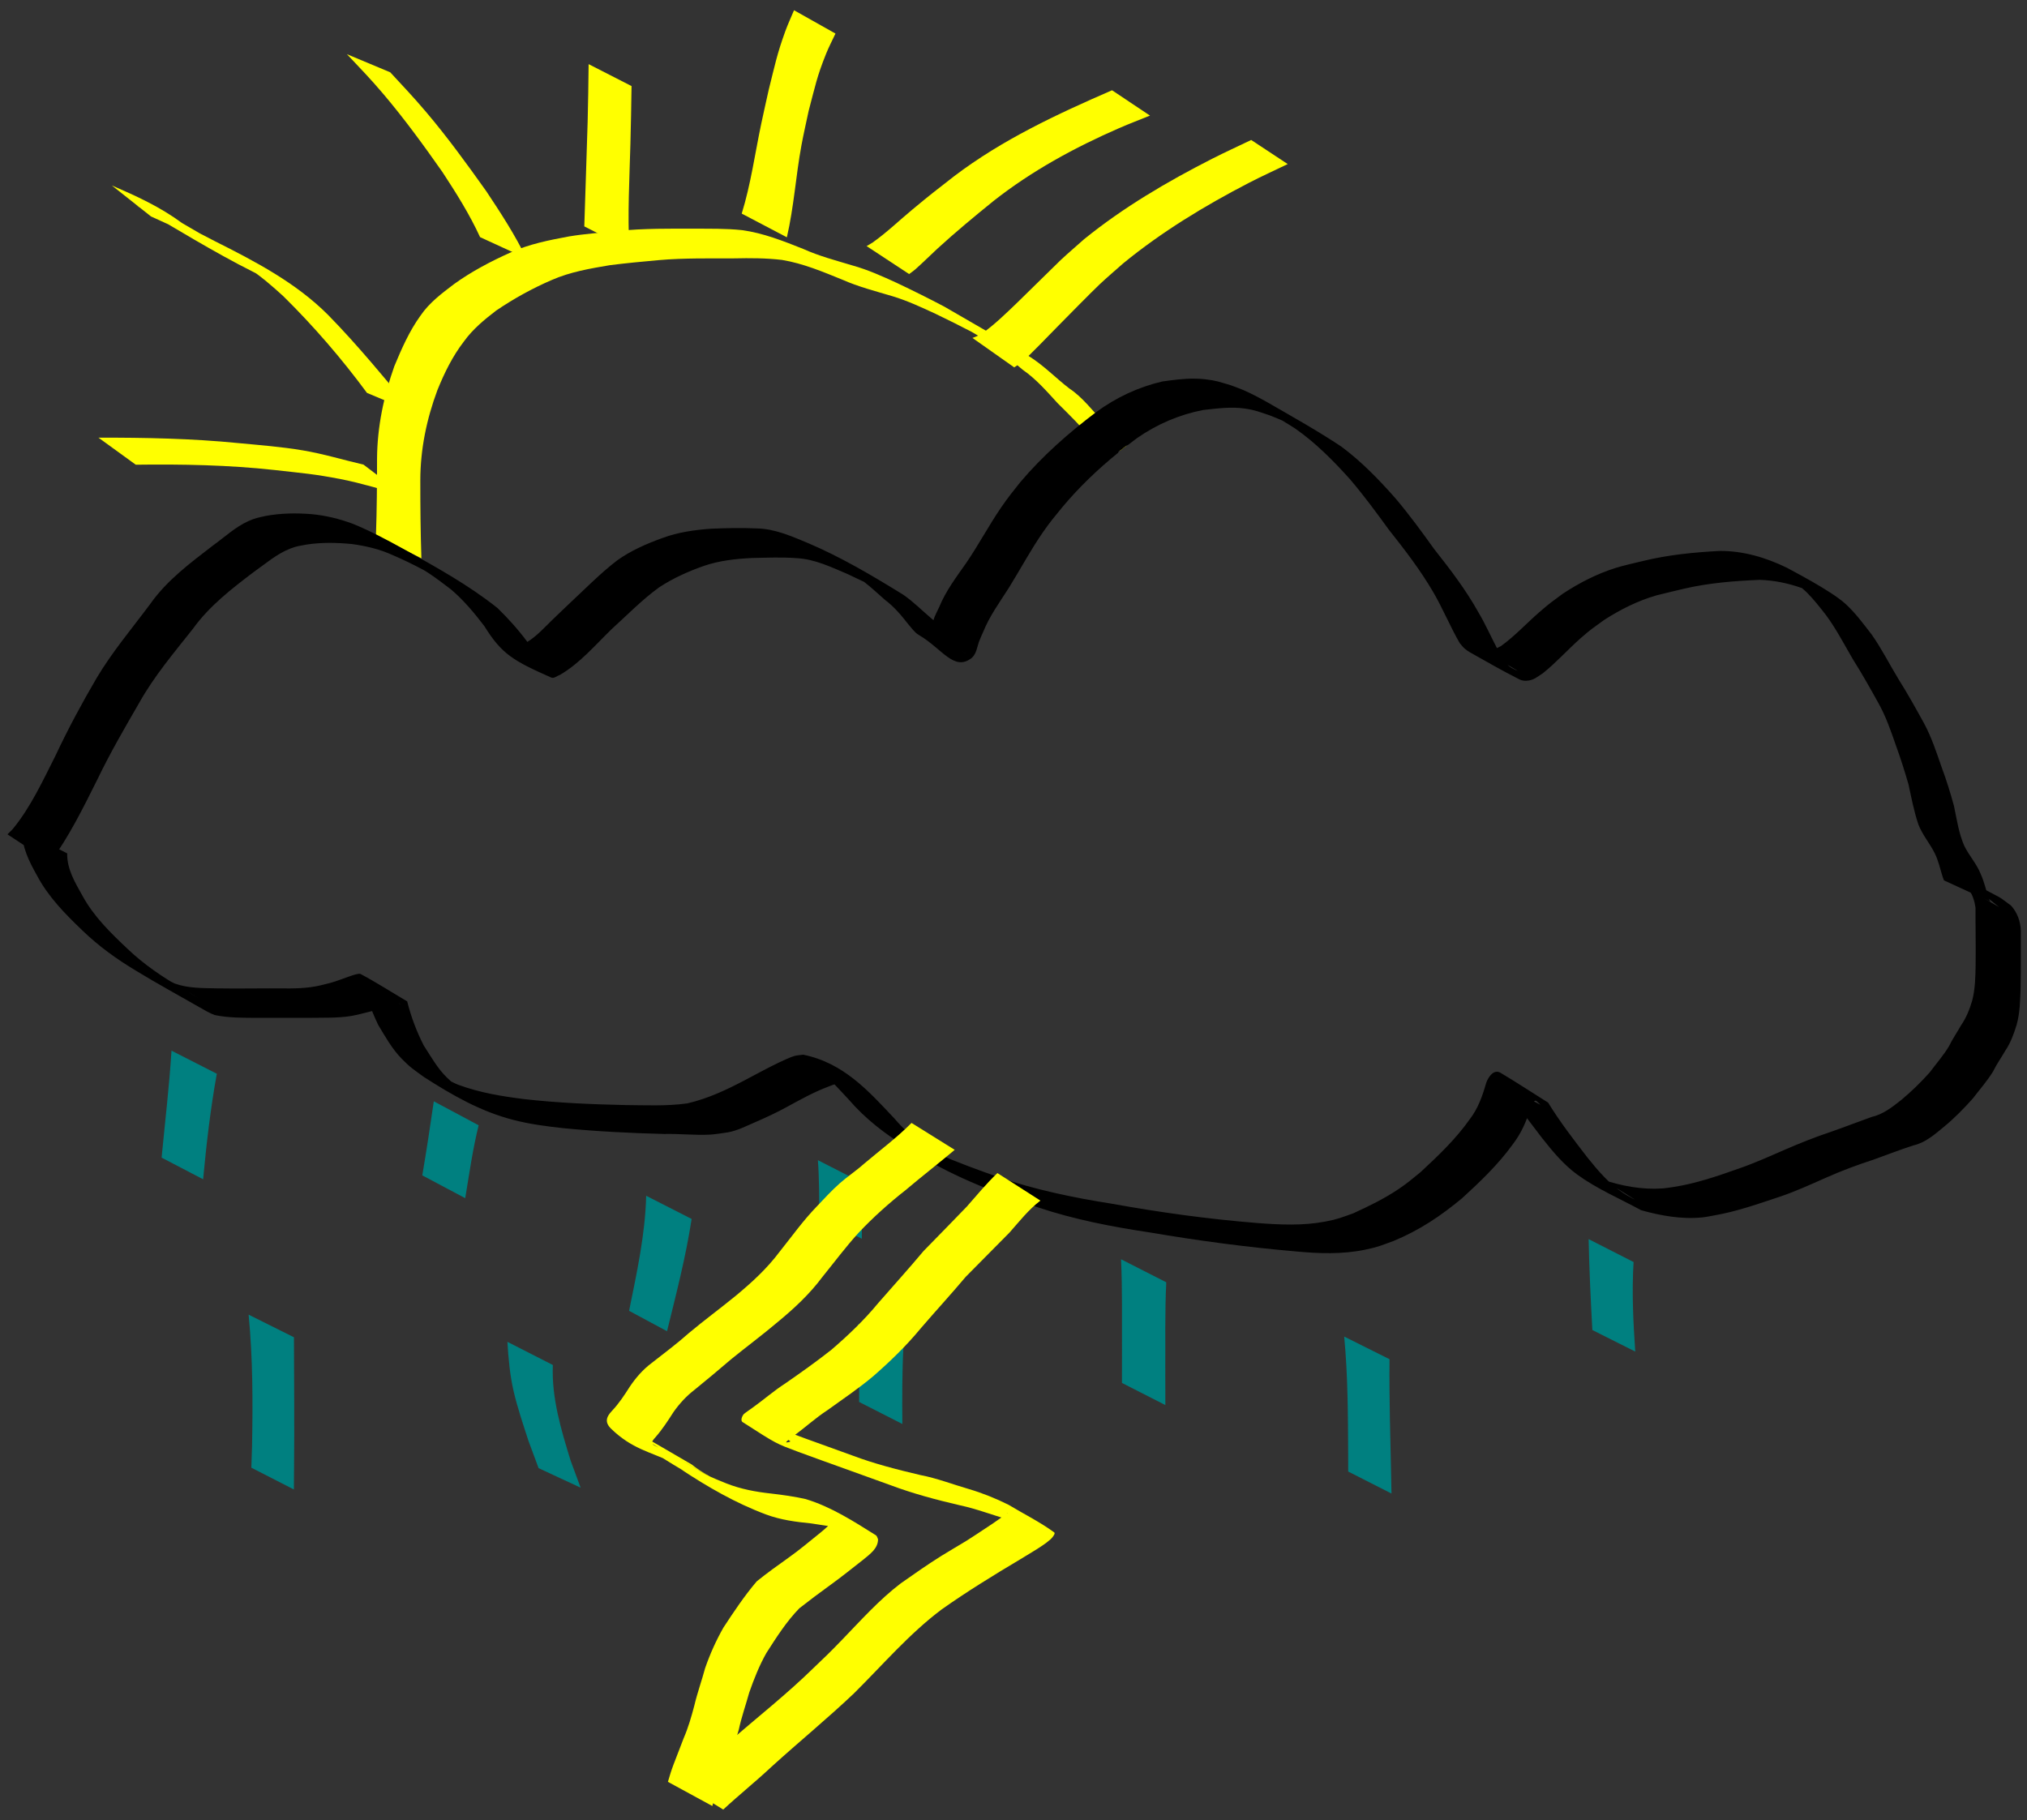 <?xml version="1.0" encoding="UTF-8" standalone="no"?>
<!-- Created with Inkscape (http://www.inkscape.org/) -->

<svg
   width="157.001mm"
   height="141mm"
   viewBox="0 0 157.001 141"
   version="1.1"
   id="svg5"
   inkscape:version="1.2.1 (9c6d41e410, 2022-07-14)"
   sodipodi:docname="weatherAppLogo.svg"
   xmlns:inkscape="http://www.inkscape.org/namespaces/inkscape"
   xmlns:sodipodi="http://sodipodi.sourceforge.net/DTD/sodipodi-0.dtd"
   xmlns="http://www.w3.org/2000/svg"
   xmlns:svg="http://www.w3.org/2000/svg">
  <rect x="0" y="0" width="157.001" height="141" fill="#333333" stroke="none"/>
  <sodipodi:namedview
     id="namedview7"
     pagecolor="#ffffff"
     bordercolor="#111111"
     borderopacity="1"
     inkscape:showpageshadow="0"
     inkscape:pageopacity="0"
     inkscape:pagecheckerboard="1"
     inkscape:deskcolor="#d1d1d1"
     inkscape:document-units="mm"
     showgrid="false"
     inkscape:zoom="1"
     inkscape:cx="435"
     inkscape:cy="340.5"
     inkscape:window-width="1366"
     inkscape:window-height="706"
     inkscape:window-x="-8"
     inkscape:window-y="-8"
     inkscape:window-maximized="1"
     inkscape:current-layer="layer1" />
  <defs
     id="defs2" />
  <g
     inkscape:label="Шар 1"
     inkscape:groupmode="layer"
     id="layer1">
    <path
       id="path331"
       style="fill:#ffff00;stroke-width:0.265"
       d="m 52.304,17.713 c -0.463,9.21e-4 -0.927,0.004 -1.39,0.012 -1.031,0.019 -2.061,0.061 -3.086,0.174 -1.256,0.127 -2.518,0.209 -3.764,0.418 -1.544,0.287 -3.088,0.591 -4.528,1.247 -1.518,0.679 -3.008,1.464 -4.359,2.436 -0.954,0.725 -1.925,1.447 -2.607,2.451 -0.867,1.198 -1.461,2.557 -2.027,3.918 -0.815,2.299 -1.318,4.676 -1.339,7.127 -1.3e-5,1.988 -0.015,3.977 -0.084,5.964 l 3.52,1.794 c -0.068,-2.016 -0.085,-4.033 -0.085,-6.05 0.005,-2.405 0.488,-4.741 1.325,-6.985 0.54,-1.332 1.174,-2.63 2.055,-3.771 0.681,-0.947 1.579,-1.687 2.498,-2.391 1.353,-0.917 2.798,-1.72 4.3,-2.365 1.434,-0.63 2.975,-0.892 4.508,-1.15 1.247,-0.158 2.5,-0.275 3.752,-0.388 1.027,-0.095 2.058,-0.12 3.089,-0.134 0.926,-0.006 1.851,-0.004 2.777,-0.005 1.243,-0.027 2.478,-0.026 3.713,0.121 1.634,0.271 3.153,0.914 4.677,1.532 1.245,0.551 2.562,0.887 3.862,1.274 1.167,0.351 2.275,0.869 3.378,1.381 0.925,0.445 1.844,0.902 2.754,1.376 0.608,0.35 1.217,0.699 1.826,1.049 -0.568,-0.326 -1.197,-0.688 -1.54,-0.882 -0.179,-0.101 0.351,0.212 0.527,0.318 1.154,0.679 2.125,1.605 3.15,2.454 1.039,0.716 1.86,1.665 2.704,2.588 0.873,0.871 1.768,1.727 2.531,2.699 l 2.295,0.988 c 0.054,-0.032 0.109,-0.063 0.159,-0.1 0.045,-0.044 0.091,-0.085 0.14,-0.125 0.044,-0.038 0.092,-0.071 0.139,-0.105 0.025,-0.023 0.053,-0.042 0.082,-0.06 -0.555,-0.623 -1.157,-1.207 -1.747,-1.796 -0.889,-0.891 -1.631,-1.94 -2.699,-2.643 -1.055,-0.815 -1.985,-1.793 -3.126,-2.498 -0.459,-0.28 -1.089,-0.649 -1.727,-1.018 -0.128,-0.083 -0.3,-0.192 -0.386,-0.246 -0.175,-0.109 -0.354,-0.209 -0.532,-0.313 -1.296,-0.751 -2.593,-1.501 -3.89,-2.251 -1.214,-0.643 -2.445,-1.252 -3.687,-1.841 -1.117,-0.514 -2.242,-1.019 -3.429,-1.351 -1.284,-0.388 -2.584,-0.724 -3.811,-1.279 -1.545,-0.612 -3.094,-1.233 -4.753,-1.459 -1.255,-0.132 -2.512,-0.107 -3.773,-0.112 -0.463,-0.001 -0.927,-0.003 -1.391,-0.002 z M 87.449,34.812 c -10e-4,1.9e-4 -0.004,6.6e-4 -0.006,10e-4 -0.008,0.002 -0.014,0.009 -0.021,0.014 0.021,-0.006 0.041,-0.017 0.027,-0.015 z" />
    <path
       style="fill:#ffff00;stroke-width:0.265"
       id="path333"
       d="m 32.022,31.944 c -2.163,-2.559 -4.27,-5.164 -6.619,-7.557 -2.491,-2.491 -5.628,-4.133 -8.755,-5.701 -1.02,-0.508 -4.581,-2.445 0.27,0.245 0.338,0.187 -0.663,-0.397 -0.996,-0.593 -0.607,-0.357 -1.217,-0.709 -1.826,-1.064 -1.751,-1.285 -3.528,-2.081 -5.437,-2.911 0,0 3.039,2.405 3.039,2.405 v 0 c 1.166,0.51 3.796,1.829 -1.165,-0.863 3.008,1.749 5.965,3.594 9.077,5.155 1.792,0.922 1.32,0.704 -1.307,-0.849 -0.302,-0.178 0.611,0.345 0.905,0.535 0.992,0.64 1.884,1.42 2.753,2.215 2.346,2.315 4.507,4.821 6.464,7.475 0,0 3.597,1.508 3.597,1.508 z" />
    <path
       id="path278"
       style="fill:#000000;stroke-width:0.265"
       d="m 92.498,29.33 c -0.828,-0.004 -1.66,0.107 -2.474,0.222 -1.863,0.436 -3.58,1.241 -5.127,2.377 -2.135,1.612 -4.16,3.395 -5.889,5.444 -0.608,0.77 -0.899,1.113 -1.461,1.932 -0.963,1.403 -1.755,2.915 -2.718,4.318 -0.759,1.086 -1.573,2.151 -2.076,3.388 -0.084,0.175 -0.314,0.638 -0.387,0.833 -0.024,0.064 -0.041,0.131 -0.059,0.198 -0.043,-0.034 -0.084,-0.07 -0.129,-0.103 -0.749,-0.631 -1.435,-1.337 -2.248,-1.889 -2.364,-1.458 -4.752,-2.875 -7.31,-3.966 -1.292,-0.538 -2.592,-1.125 -4.017,-1.151 -1.177,-0.052 -2.357,-0.025 -3.534,0.023 -1.279,0.096 -2.546,0.27 -3.756,0.719 -1.229,0.444 -2.445,0.973 -3.511,1.738 -1.309,1.002 -2.467,2.195 -3.674,3.316 -0.47,0.451 -0.945,0.896 -1.411,1.351 -0.595,0.581 -1.162,1.211 -1.87,1.643 -0.695,-0.938 -1.485,-1.816 -2.319,-2.627 -2.237,-1.78 -4.733,-3.157 -7.231,-4.546 -1.288,-0.713 -2.591,-1.413 -3.956,-1.97 -1.042,-0.388 -2.118,-0.652 -3.228,-0.754 -1.187,-0.09 -2.376,-0.076 -3.551,0.144 -0.561,0.131 -0.766,0.15 -1.294,0.384 -1.04,0.462 -1.883,1.267 -2.797,1.921 -1.743,1.346 -3.533,2.67 -4.818,4.49 -1.41,1.895 -2.945,3.711 -4.158,5.742 -1.15,1.963 -2.22,3.952 -3.188,6.013 -0.939,1.864 -1.953,4.048 -3.286,5.659 -0.135,0.163 -0.295,0.302 -0.442,0.453 l 3.307,2.176 c 1.462,-1.998 2.563,-4.232 3.665,-6.441 0.979,-2.041 2.117,-3.993 3.249,-5.951 1.152,-2.054 2.683,-3.857 4.137,-5.698 1.277,-1.777 3.01,-3.113 4.737,-4.422 0.911,-0.638 1.78,-1.405 2.834,-1.809 0.489,-0.187 0.727,-0.207 1.24,-0.303 1.163,-0.177 2.331,-0.153 3.497,-0.042 1.09,0.148 2.163,0.397 3.164,0.856 0.824,0.349 1.626,0.746 2.417,1.165 0.114,0.071 0.249,0.15 0.343,0.212 0.605,0.4 1.185,0.843 1.761,1.283 0.979,0.829 1.811,1.826 2.586,2.844 1.359,2.195 2.275,2.695 5.178,3.984 0.218,0.097 0.456,-0.139 0.685,-0.209 1.547,-0.907 2.726,-2.308 4.002,-3.547 1.213,-1.096 2.364,-2.289 3.694,-3.245 1.065,-0.697 2.242,-1.226 3.441,-1.646 1.202,-0.413 2.458,-0.549 3.719,-0.613 1.168,-0.023 2.34,-0.076 3.506,0.015 1.384,0.077 2.644,0.693 3.9,1.225 0.429,0.208 0.861,0.409 1.292,0.612 0.563,0.43 1.075,0.926 1.611,1.389 0.714,0.536 1.278,1.21 1.822,1.909 0.246,0.272 0.469,0.617 0.794,0.807 1.83,1.067 2.735,2.876 4.123,1.772 0.346,-0.332 0.392,-0.8 0.538,-1.229 0.058,-0.171 0.276,-0.649 0.338,-0.789 0.49,-1.218 1.269,-2.28 1.97,-3.381 0.898,-1.445 1.697,-2.952 2.669,-4.351 0.56,-0.805 0.851,-1.137 1.462,-1.889 1.303,-1.565 2.777,-2.971 4.355,-4.251 -5.3e-4,-0.045 0.029,-0.098 0.101,-0.141 0.061,-0.037 0.123,-0.071 0.18,-0.113 0.045,-0.044 0.091,-0.085 0.14,-0.125 0.044,-0.038 0.092,-0.071 0.139,-0.105 0.034,-0.03 0.072,-0.055 0.111,-0.079 0.029,-0.017 0.056,-0.028 0.081,-0.033 0.233,-0.18 0.467,-0.358 0.704,-0.532 1.555,-1.083 3.276,-1.819 5.13,-2.178 1.062,-0.115 2.15,-0.266 3.217,-0.11 0.82,0.12 1.126,0.261 1.913,0.522 0.541,0.221 0.763,0.304 0.98,0.401 0.363,0.22 0.757,0.462 1.027,0.638 1.584,1.109 2.945,2.489 4.232,3.922 1.061,1.243 2.029,2.559 2.988,3.881 1.233,1.555 2.44,3.123 3.444,4.838 0.753,1.287 1.314,2.674 2.06,3.965 0.123,0.138 0.23,0.291 0.368,0.414 0.134,0.12 0.285,0.221 0.441,0.31 1.268,0.714 2.529,1.442 3.829,2.095 0.163,0.082 0.356,0.108 0.538,0.099 0.545,-0.027 0.813,-0.293 1.261,-0.578 1.056,-0.841 1.949,-1.859 2.963,-2.747 0.79,-0.692 0.951,-0.779 1.795,-1.39 1.254,-0.807 2.601,-1.482 4.037,-1.897 0.187,-0.054 1.933,-0.469 2.102,-0.509 1.939,-0.455 3.923,-0.613 5.907,-0.695 1.118,0.036 2.219,0.263 3.268,0.639 0.138,0.117 0.273,0.234 0.382,0.343 0.537,0.535 0.998,1.135 1.466,1.73 0.802,1.081 1.419,2.279 2.096,3.438 0.689,1.093 1.325,2.216 1.95,3.347 0.597,1.052 0.991,2.199 1.386,3.337 0.363,0.992 0.68,2.002 0.974,3.016 0.225,1.037 0.422,2.082 0.761,3.09 0.308,0.806 0.881,1.461 1.263,2.227 0.298,0.586 0.424,1.23 0.623,1.851 0.033,0.088 0.066,0.175 0.099,0.263 l 3.59,1.65 c -0.038,-0.078 -0.075,-0.155 -0.113,-0.233 -0.215,-0.63 -0.349,-1.284 -0.625,-1.893 -0.314,-0.81 -0.911,-1.438 -1.287,-2.217 -0.423,-0.968 -0.572,-2.034 -0.788,-3.062 -0.278,-1.026 -0.596,-2.046 -0.968,-3.04 -0.401,-1.154 -0.782,-2.326 -1.369,-3.402 -0.624,-1.132 -1.251,-2.263 -1.941,-3.357 -0.708,-1.159 -1.315,-2.379 -2.099,-3.492 -0.632,-0.815 -1.253,-1.664 -2.017,-2.364 -1.153,-1.055 -4.188,-2.596 -4.539,-2.803 -1.628,-0.795 -3.399,-1.323 -5.224,-1.307 -1.99,0.104 -3.978,0.301 -5.919,0.774 -0.603,0.144 -1.527,0.352 -2.122,0.538 -1.454,0.455 -2.825,1.161 -4.096,1.996 -0.899,0.667 -0.962,0.688 -1.815,1.426 -1.002,0.868 -1.899,1.857 -2.979,2.633 -0.125,0.06 -0.225,0.113 -0.314,0.16 -0.486,-0.93 -0.911,-1.895 -1.45,-2.798 -0.971,-1.735 -2.172,-3.309 -3.404,-4.865 -0.959,-1.338 -1.929,-2.666 -2.992,-3.925 -1.281,-1.453 -2.633,-2.851 -4.191,-4.013 -1.842,-1.226 -3.737,-2.286 -5.669,-3.399 -0.541,-0.311 -1.354,-0.74 -1.924,-0.985 -0.328,-0.142 -0.668,-0.255 -1.001,-0.383 -0.841,-0.245 -1.115,-0.364 -1.988,-0.461 -0.274,-0.031 -0.55,-0.044 -0.826,-0.045 z M 74.53,50.453 c 0.098,0.057 0.195,0.115 0.293,0.172 0.096,0.057 -0.198,-0.105 -0.289,-0.169 -0.002,-10e-4 -0.002,-0.002 -0.004,-0.003 z m 42.222,1.041 c 0.255,0.148 0.511,0.292 0.761,0.446 0.149,0.092 -0.326,-0.135 -0.475,-0.228 -0.102,-0.063 -0.194,-0.141 -0.286,-0.219 z" />
    <path
       style="fill:#ffff00;stroke-width:0.265"
       id="path339"
       d="m 40.776,20.021 c -0.882,-1.823 -1.987,-3.518 -3.106,-5.201 -1.492,-2.098 -3.006,-4.187 -4.673,-6.152 -0.974,-1.148 -1.754,-1.968 -2.771,-3.067 0,0 -3.354,-1.403 -3.354,-1.403 v 0 c 1.03,1.093 1.812,1.896 2.789,3.047 1.648,1.94 3.15,4.004 4.61,6.086 1.066,1.625 2.101,3.271 2.913,5.039 0,0 3.592,1.651 3.592,1.651 z" />
    <path
       style="fill:#ffff00;stroke-width:0.265"
       id="path341"
       d="m 48.748,19.317 c -0.149,-2.73 0.009,-5.463 0.081,-8.193 0.044,-1.485 0.063,-2.97 0.087,-4.456 0,0 -3.325,-1.7 -3.325,-1.7 v 0 c -0.016,1.485 -0.037,2.971 -0.075,4.456 -0.08,2.705 -0.174,5.409 -0.26,8.113 0,0 3.493,1.78 3.493,1.78 z" />
    <path
       style="fill:#ffff00;stroke-width:0.265"
       id="path343"
       d="m 60.947,18.383 c 0.546,-2.346 0.692,-4.756 1.128,-7.122 0.164,-0.893 0.372,-1.778 0.558,-2.667 0.514,-1.937 0.63,-2.635 1.354,-4.435 0.214,-0.532 0.483,-1.039 0.725,-1.559 0,0 -3.211,-1.807 -3.211,-1.807 v 0 C 61.276,1.335 61.026,1.866 60.826,2.417 60.175,4.21 60.023,5.036 59.545,6.938 c -0.196,0.888 -0.4,1.775 -0.587,2.665 -0.486,2.315 -0.806,4.679 -1.508,6.943 0,0 3.497,1.837 3.497,1.837 z" />
    <path
       style="fill:#ffff00;stroke-width:0.265"
       id="path345"
       d="m 70.418,21.23 c 0.156,-0.119 0.319,-0.229 0.469,-0.357 0.382,-0.328 1.425,-1.34 1.707,-1.598 1.41,-1.292 2.878,-2.507 4.363,-3.71 2.959,-2.331 6.285,-4.139 9.73,-5.642 0.787,-0.343 1.591,-0.646 2.386,-0.969 0,0 -2.94,-1.962 -2.94,-1.962 v 0 c -4.26,1.851 -8.509,3.831 -12.227,6.656 -1.621,1.267 -1.72,1.324 -3.246,2.592 -1.013,0.841 -1.98,1.774 -3.056,2.536 -0.153,0.108 -0.321,0.191 -0.482,0.287 0,0 3.296,2.168 3.296,2.168 z" />
    <path
       style="fill:#ffff00;stroke-width:0.265"
       id="path347"
       d="m 78.556,28.459 c 0.222,-0.158 0.462,-0.294 0.667,-0.474 0.594,-0.52 2.172,-2.162 2.63,-2.628 0.608,-0.619 2.717,-2.765 3.329,-3.34 0.589,-0.553 1.207,-1.074 1.811,-1.612 2.985,-2.446 6.313,-4.464 9.735,-6.237 0.99,-0.513 2.008,-0.972 3.012,-1.458 0,0 -2.829,-1.867 -2.829,-1.867 v 0 c -1.013,0.487 -2.037,0.952 -3.038,1.462 -3.475,1.771 -6.869,3.763 -9.903,6.224 -0.608,0.542 -1.229,1.069 -1.824,1.625 -0.129,0.121 -3.209,3.149 -3.376,3.309 -0.798,0.766 -1.834,1.784 -2.784,2.42 -0.201,0.135 -0.442,0.197 -0.663,0.296 0,0 3.234,2.28 3.234,2.28 z" />
    <path
       style="fill:#ffff00;stroke-width:0.265"
       id="path349"
       d="m 28.157,35.992 c -1.562,-0.361 -3.101,-0.834 -4.684,-1.1 -1.715,-0.289 -3.274,-0.402 -5.013,-0.568 -3.603,-0.359 -7.216,-0.426 -10.833,-0.421 0,0 2.889,2.096 2.889,2.096 v 0 c 3.591,-0.047 7.179,0.019 10.753,0.411 2.19,0.25 3.03,0.299 5.129,0.707 1.657,0.322 3.265,0.843 4.897,1.262 0,0 -3.139,-2.387 -3.139,-2.387 z" />
    <path
       style="fill:#008080;stroke-width:0.265"
       id="path510"
       d="m 33.601,85.314 c -0.281,1.915 -0.564,3.829 -0.893,5.737 0,0 3.326,1.766 3.326,1.766 v 0 c 0.315,-1.887 0.578,-3.789 1.04,-5.646 0,0 -3.472,-1.856 -3.472,-1.856 z" />
    <path
       style="fill:#008080;stroke-width:0.265"
       id="path512"
       d="m 63.35,89.874 c 0.109,1.466 0.099,2.937 0.107,4.406 0,0 3.295,1.679 3.295,1.679 v 0 c 0.008,-1.432 -0.005,-2.867 0.107,-4.296 0,0 -3.509,-1.788 -3.509,-1.788 z" />
    <path
       style="fill:#008080;stroke-width:0.265"
       id="path514"
       d="m 86.83,97.547 c 0.112,2.333 0.061,4.668 0.075,7.003 0.003,1.747 0.004,0.887 -0.004,2.58 0,0 3.361,1.713 3.361,1.713 v 0 c -0.008,-1.698 -0.007,-0.837 -0.004,-2.584 0.014,-2.309 -0.038,-4.619 0.075,-6.926 0,0 -3.504,-1.785 -3.504,-1.785 z" />
    <path
       style="fill:#008080;stroke-width:0.265"
       id="path516"
       d="m 123.047,95.99 c 0.047,2.349 0.162,4.695 0.288,7.041 0,0 3.323,1.668 3.323,1.668 v 0 c -0.157,-2.309 -0.272,-4.621 -0.129,-6.935 0,0 -3.482,-1.774 -3.482,-1.774 z" />
    <path
       style="fill:#008080;stroke-width:0.265"
       id="path518"
       d="m 13.284,81.389 c -0.173,2.768 -0.502,5.526 -0.767,8.287 0,0 3.216,1.677 3.216,1.677 v 0 c 0.255,-2.737 0.571,-5.469 1.06,-8.175 0,0 -3.509,-1.788 -3.509,-1.788 z" />
    <path
       style="fill:#008080;stroke-width:0.265"
       id="path520"
       d="m 50.05,92.632 c -0.076,3.015 -0.728,5.969 -1.324,8.911 0,0 2.939,1.58 2.939,1.58 v 0 c 0.708,-2.883 1.456,-5.759 1.905,-8.697 0,0 -3.52,-1.794 -3.52,-1.794 z" />
    <path
       style="fill:#008080;stroke-width:0.265"
       id="path522"
       d="m 19.256,101.839 c 0.332,3.396 0.33,6.815 0.266,10.223 -0.018,0.544 -0.036,1.089 -0.054,1.633 0,0 3.294,1.687 3.294,1.687 v 0 c 0.005,-0.552 0.009,-1.104 0.014,-1.656 0.033,-3.378 0.002,-6.756 -0.008,-10.134 0,0 -3.513,-1.753 -3.513,-1.753 z" />
    <path
       style="fill:#008080;stroke-width:0.265"
       id="path524"
       d="m 66.459,102.568 c 0.105,2.01 0.094,4.023 0.084,6.035 0,0 3.348,1.706 3.348,1.706 v 0 c -0.011,-1.984 -0.024,-3.969 0.084,-5.95 0,0 -3.515,-1.791 -3.515,-1.791 z" />
    <path
       style="fill:#008080;stroke-width:0.265"
       id="path526"
       d="m 39.302,103.947 c 0.074,1.273 0.192,2.568 0.478,3.814 0.298,1.296 0.744,2.586 1.149,3.848 0.262,0.707 0.525,1.413 0.787,2.12 0,0 3.256,1.516 3.256,1.516 v 0 c -0.258,-0.698 -0.516,-1.396 -0.774,-2.094 -0.739,-2.402 -1.485,-4.867 -1.377,-7.411 0,0 -3.52,-1.794 -3.52,-1.794 z" />
    <path
       style="fill:#008080;stroke-width:0.265"
       id="path528"
       d="m 104.114,103.537 c 0.291,3.037 0.291,6.095 0.309,9.144 7.9e-4,0.437 10e-4,0.874 0.002,1.312 0,0 3.352,1.704 3.352,1.704 v 0 c -0.008,-0.441 -0.017,-0.883 -0.025,-1.324 -0.063,-3.027 -0.158,-6.055 -0.126,-9.082 0,0 -3.513,-1.753 -3.513,-1.753 z" />
    <path
       style="fill:#000000;stroke-width:0.265"
       id="path280"
       d="m 1.679,64.311 c 0.04,1.34 0.542,2.357 1.18,3.5 0.877,1.656 2.177,2.98 3.518,4.262 1.255,1.214 2.666,2.233 4.161,3.126 1.63,0.995 3.307,1.91 4.964,2.858 0.378,0.216 0.716,0.42 1.124,0.573 1.082,0.227 2.2,0.212 3.3,0.219 1.37,7.9e-4 2.74,-8e-4 4.11,-0.002 1.054,-0.018 2.116,0.026 3.161,-0.144 0.418,-0.068 1.139,-0.259 1.557,-0.365 0.552,-0.061 1.537,-0.68 2.077,-0.637 0.092,0.007 0.164,0.083 0.247,0.125 -1.066,-0.583 -2.131,-1.165 -3.197,-1.748 0.074,0.11 0.164,0.211 0.222,0.331 0.174,0.358 0.276,0.747 0.412,1.121 0.233,0.64 0.484,1.251 0.779,1.865 0.546,0.91 1.068,1.85 1.815,2.617 0.68,0.699 0.934,0.836 1.721,1.415 2.241,1.437 4.364,2.655 6.894,3.318 1.293,0.338 2.6,0.507 3.924,0.651 2.594,0.253 5.196,0.381 7.8,0.448 1.182,-0.028 2.373,0.11 3.554,0.05 0.368,-0.019 1.024,-0.125 1.397,-0.18 0.746,-0.14 1.414,-0.491 2.103,-0.788 0.843,-0.363 1.642,-0.737 2.45,-1.178 1.043,-0.571 2.092,-1.153 3.207,-1.573 0.199,-0.075 0.396,-0.166 0.606,-0.202 0.2,-0.035 0.406,-0.007 0.609,-0.01 1.965,1.042 -1.371,-0.829 -2.095,-1.168 -0.248,-0.116 0.436,0.332 0.64,0.514 0.646,0.575 1.224,1.238 1.817,1.865 1.301,1.511 2.829,2.68 4.519,3.716 3.14,2.122 6.589,3.41 10.127,4.635 2.82,0.943 5.732,1.506 8.666,1.945 3.748,0.639 7.51,1.143 11.298,1.469 1.801,0.172 3.614,0.238 5.395,-0.132 1.022,-0.212 1.242,-0.329 2.204,-0.678 2.013,-0.837 3.641,-1.928 5.309,-3.315 1.399,-1.282 2.781,-2.598 3.895,-4.14 0.704,-0.912 1.079,-1.814 1.412,-2.893 0.063,-0.117 0.176,-0.55 0.403,-0.512 0.046,0.008 0.373,0.328 0.343,0.312 -1.02,-0.528 -2.013,-1.107 -3.02,-1.66 0.126,0.152 0.26,0.297 0.378,0.455 0.334,0.445 0.63,0.917 0.958,1.366 0.595,0.815 1.208,1.617 1.82,2.419 0.813,1.027 1.662,2.059 2.731,2.835 1.526,1.106 3.282,1.853 4.938,2.752 1.518,0.428 3.158,0.721 4.742,0.558 0.318,-0.033 0.631,-0.105 0.947,-0.158 1.73,-0.302 3.391,-0.893 5.054,-1.445 1.217,-0.408 2.383,-0.947 3.556,-1.463 1.203,-0.537 2.436,-0.999 3.689,-1.404 1.035,-0.369 2.058,-0.774 3.105,-1.108 0.916,-0.208 1.657,-0.854 2.365,-1.442 0.808,-0.666 1.539,-1.411 2.234,-2.191 0.527,-0.692 1.11,-1.347 1.566,-2.09 0.27,-0.56 0.634,-1.062 0.941,-1.6 0.421,-0.617 0.669,-1.311 0.887,-2.02 0.258,-0.922 0.273,-1.89 0.307,-2.84 0.023,-0.837 0.016,-1.675 0.018,-2.512 7.9e-4,-0.643 0.006,-1.287 5.3e-4,-1.93 -0.024,-0.731 -0.275,-1.419 -0.766,-1.959 -1.431,-1.07 -0.19,-0.16 -3.982,-2.337 0,0 3.068,2.463 3.068,2.463 v 0 c -3.149,-1.841 -4.062,-2.374 -2.737,-1.6 0.095,0.057 0.199,0.101 0.284,0.172 0.38,0.316 0.555,1.003 0.622,1.471 -0.004,0.645 0.003,1.29 0.008,1.935 0.007,0.836 0.011,1.673 0.001,2.509 -0.017,0.919 -0.033,1.851 -0.264,2.746 -0.201,0.686 -0.46,1.338 -0.869,1.929 -0.299,0.537 -0.656,1.041 -0.922,1.598 -0.431,0.728 -0.999,1.364 -1.501,2.043 -0.683,0.764 -1.415,1.481 -2.205,2.136 -0.701,0.556 -1.408,1.115 -2.3,1.318 -1.028,0.367 -2.045,0.763 -3.074,1.124 -1.259,0.416 -2.492,0.908 -3.706,1.438 -1.165,0.507 -2.326,1.029 -3.528,1.443 -1.628,0.573 -3.27,1.144 -4.981,1.41 -0.306,0.04 -0.61,0.099 -0.918,0.12 -1.566,0.109 -3.171,-0.189 -4.646,-0.694 0.814,0.503 1.638,0.988 2.441,1.508 0.263,0.171 -0.56,-0.286 -0.822,-0.459 -1.097,-0.722 -1.961,-1.736 -2.772,-2.751 -1.068,-1.38 -2.133,-2.765 -3.048,-4.253 -1.226,-0.768 -2.433,-1.566 -3.677,-2.305 -0.553,-0.328 -0.976,0.368 -1.119,0.784 -0.288,1.008 -0.625,1.974 -1.279,2.82 -1.074,1.524 -2.434,2.818 -3.797,4.082 -0.665,0.541 -1.005,0.844 -1.714,1.321 -1.107,0.745 -2.312,1.331 -3.524,1.883 -0.943,0.331 -1.141,0.439 -2.144,0.63 -1.741,0.333 -3.516,0.248 -5.273,0.113 -3.791,-0.303 -7.553,-0.825 -11.296,-1.5 -2.933,-0.464 -5.842,-1.064 -8.658,-2.024 -1.625,-0.569 -3.235,-1.159 -4.815,-1.843 -0.35,-0.152 -1.349,-0.701 -1.042,-0.474 0.702,0.518 1.491,0.904 2.237,1.356 -1.688,-0.997 -3.241,-2.1 -4.522,-3.605 -2.019,-2.141 -3.932,-4.308 -7.07,-4.95 -0.222,0.032 -0.449,0.039 -0.667,0.095 -0.29,0.075 -1.024,0.419 -1.273,0.539 -0.856,0.412 -1.687,0.873 -2.529,1.314 -1.434,0.758 -2.93,1.464 -4.518,1.826 -1.607,0.223 -3.226,0.138 -4.845,0.127 -2.588,-0.058 -5.178,-0.166 -7.752,-0.456 -1.757,-0.218 -3.479,-0.5 -5.148,-1.119 -0.417,-0.155 -1.562,-0.812 -1.231,-0.514 0.614,0.553 1.406,0.869 2.109,1.304 C 35.565,84.275 35.335,84.167 34.644,83.502 c -0.758,-0.73 -1.252,-1.638 -1.821,-2.51 -0.558,-1.087 -0.987,-2.235 -1.285,-3.421 -1.204,-0.707 -2.379,-1.465 -3.611,-2.122 -0.129,-0.069 -0.627,0.107 -0.712,0.135 -0.549,0.182 -1.082,0.409 -1.641,0.561 -0.561,0.14 -0.933,0.248 -1.513,0.326 -1.05,0.142 -2.114,0.088 -3.169,0.093 -1.367,0.006 -2.734,0.019 -4.101,1.9e-4 -1.086,-0.024 -2.215,-5.3e-4 -3.25,-0.373 -0.476,-0.233 -0.197,-0.089 -0.674,-0.354 -0.135,-0.075 -0.538,-0.302 -0.405,-0.223 0.944,0.556 1.893,1.103 2.839,1.657 0.184,0.108 -0.372,-0.21 -0.555,-0.319 -0.2,-0.119 -0.397,-0.244 -0.595,-0.365 -1.523,-0.871 -2.978,-1.854 -4.254,-3.068 C 8.573,72.272 7.265,71.003 6.386,69.387 5.809,68.353 5.185,67.338 5.204,66.108 c 0,0 -3.526,-1.796 -3.526,-1.796 z" />
    <path
       style="fill:#ffff00;stroke-width:0.265"
       id="path820"
       d="m 77.255,90.871 c -0.848,0.811 -1.6,1.719 -2.374,2.601 -1.107,1.154 -2.23,2.291 -3.346,3.437 -1.146,1.37 -2.344,2.692 -3.518,4.038 -1.088,1.323 -2.329,2.503 -3.625,3.617 -1.153,0.91 -2.353,1.762 -3.56,2.598 -0.911,0.585 -1.721,1.304 -2.603,1.929 -0.044,0.031 -0.568,0.394 -0.629,0.462 -0.092,0.103 -0.281,0.48 -0.082,0.609 2.664,1.717 2.589,1.659 4.302,2.302 2.374,0.875 4.763,1.712 7.14,2.58 1.76,0.662 3.58,1.143 5.41,1.569 1.275,0.269 2.491,0.751 3.745,1.102 0.192,0.057 0.388,0.101 0.576,0.171 0.393,0.146 0.764,0.343 1.151,0.504 0.47,0.196 0.906,0.385 1.341,0.652 -1.065,-0.611 -2.131,-1.222 -3.196,-1.834 0.016,-0.004 0.062,-0.022 0.048,-0.012 -0.707,0.558 -1.479,1.048 -2.229,1.545 -0.308,0.2 -0.612,0.405 -0.924,0.599 -0.32,0.2 -0.647,0.388 -0.97,0.582 -0.334,0.202 -0.671,0.4 -1.002,0.607 -1.07,0.669 -2.099,1.394 -3.132,2.119 -1.683,1.279 -3.091,2.863 -4.554,4.376 -1.083,1.121 -1.127,1.144 -2.224,2.198 -2.039,1.996 -4.281,3.764 -6.437,5.628 -1.279,1.097 -2.568,2.177 -3.826,3.297 0,0 3.28,2.032 3.28,2.032 v 0 c 1.228,-1.14 2.537,-2.186 3.759,-3.333 2.109,-1.915 4.316,-3.721 6.382,-5.683 2.223,-2.204 4.273,-4.612 6.789,-6.497 1.962,-1.385 4.001,-2.638 6.064,-3.867 0.524,-0.332 2.171,-1.249 2.52,-1.734 0.074,-0.103 0.22,-0.287 0.118,-0.362 -1.107,-0.81 -2.348,-1.419 -3.523,-2.129 -0.987,-0.495 -2.027,-0.912 -3.085,-1.225 -1.249,-0.361 -2.467,-0.837 -3.748,-1.082 -1.779,-0.42 -3.553,-0.868 -5.266,-1.514 -2.43,-0.874 -4.863,-1.74 -7.265,-2.689 -0.187,-0.075 -0.729,-0.334 -0.56,-0.225 0.977,0.63 2.038,1.126 2.991,1.792 0.08,0.056 -0.175,0.101 -0.272,0.107 -0.203,0.012 0.745,-0.627 0.611,-0.549 0.863,-0.638 1.659,-1.362 2.56,-1.951 1.198,-0.865 2.428,-1.689 3.559,-2.643 1.299,-1.135 2.545,-2.338 3.643,-3.671 1.158,-1.348 2.362,-2.656 3.507,-4.017 1.131,-1.145 2.264,-2.287 3.394,-3.431 0.756,-0.856 1.476,-1.778 2.389,-2.471 0,0 -3.331,-2.133 -3.331,-2.133 z" />
    <path
       style="fill:#ffff00;stroke-width:0.265"
       id="path832"
       d="m 70.601,86.989 c -1.148,1.157 -2.458,2.128 -3.698,3.179 -0.596,0.534 -1.271,0.976 -1.87,1.506 -0.639,0.566 -1.218,1.209 -1.808,1.825 -1.031,1.071 -1.897,2.287 -2.824,3.446 -1.003,1.339 -2.146,2.38 -3.423,3.442 -1.197,0.979 -2.445,1.893 -3.63,2.887 -0.921,0.821 -1.911,1.557 -2.881,2.318 -0.667,0.498 -1.219,1.134 -1.682,1.822 -0.413,0.649 -0.841,1.304 -1.371,1.865 -0.476,0.493 -0.588,0.914 -0.062,1.416 1.598,1.542 2.979,1.761 4.633,2.546 0.146,0.07 0.287,0.15 0.43,0.226 0.142,0.076 0.564,0.312 0.425,0.232 -0.966,-0.556 -1.936,-1.106 -2.904,-1.659 1.923,1.395 9.828,5.784 2.769,1.753 2.098,1.39 4.275,2.648 6.63,3.527 1.128,0.42 2.305,0.575 3.495,0.692 0.903,0.146 1.815,0.241 2.694,0.503 0.128,0.048 0.257,0.093 0.383,0.143 0.288,0.115 0.578,0.229 0.86,0.36 0.146,0.068 0.569,0.306 0.429,0.225 -3.205,-1.856 -3.917,-2.439 -2.815,-1.562 0.021,0.038 0.06,0.072 0.064,0.115 0.016,0.195 -0.745,0.804 -0.881,0.918 -0.833,0.667 -1.642,1.358 -2.515,1.973 -0.826,0.587 -1.651,1.178 -2.439,1.816 -0.954,1.124 -1.78,2.36 -2.586,3.593 -0.565,0.999 -1.035,2.047 -1.41,3.131 -0.261,0.972 -0.606,1.92 -0.836,2.9 -0.227,0.857 -0.469,1.706 -0.823,2.52 -0.263,0.696 -0.531,1.389 -0.802,2.082 -0.161,0.427 -0.293,0.864 -0.419,1.302 0,0 3.439,1.872 3.439,1.872 v 0 c 0.115,-0.428 0.234,-0.855 0.406,-1.264 0.268,-0.69 0.561,-1.369 0.801,-2.069 0.348,-0.843 0.592,-1.713 0.844,-2.588 0.21,-0.972 0.543,-1.908 0.807,-2.866 0.369,-1.054 0.779,-2.095 1.331,-3.069 0.773,-1.205 1.553,-2.439 2.556,-3.465 0.791,-0.619 1.594,-1.222 2.409,-1.81 0.878,-0.63 1.715,-1.313 2.567,-1.977 0.502,-0.417 1.122,-0.849 1.114,-1.564 -0.056,-0.101 -0.07,-0.24 -0.167,-0.302 -1.705,-1.07 -3.474,-2.209 -5.428,-2.8 -0.89,-0.203 -1.795,-0.327 -2.701,-0.433 -1.175,-0.127 -2.33,-0.342 -3.435,-0.777 -0.529,-0.213 -1.061,-0.427 -1.574,-0.675 -0.188,-0.091 -0.737,-0.395 -0.558,-0.287 4.336,2.603 3.326,1.97 2.19,1.248 -7.415,-4.357 -3.03,-1.771 -0.891,-0.545 0.159,0.091 -0.311,-0.193 -0.468,-0.289 -0.329,-0.2 -0.64,-0.373 -0.957,-0.593 -0.152,-0.105 -0.296,-0.221 -0.444,-0.331 -1.259,-0.732 -2.515,-1.471 -3.777,-2.197 -0.43,-0.247 -0.892,-0.431 -1.339,-0.644 -0.143,-0.068 -0.56,-0.295 -0.425,-0.214 0.991,0.593 1.993,1.166 2.99,1.749 -0.532,-0.255 -0.732,-0.3 -0.24,-0.822 0.518,-0.595 0.952,-1.259 1.376,-1.924 0.452,-0.647 0.995,-1.24 1.622,-1.723 0.953,-0.773 1.895,-1.56 2.827,-2.36 1.198,-0.976 2.44,-1.895 3.62,-2.894 1.275,-1.052 2.481,-2.168 3.472,-3.502 0.929,-1.145 1.81,-2.332 2.804,-3.421 1.13,-1.199 2.345,-2.286 3.64,-3.305 1.252,-1.058 2.547,-2.063 3.803,-3.117 0,0 -3.346,-2.086 -3.346,-2.086 z" />
  </g>
</svg>
